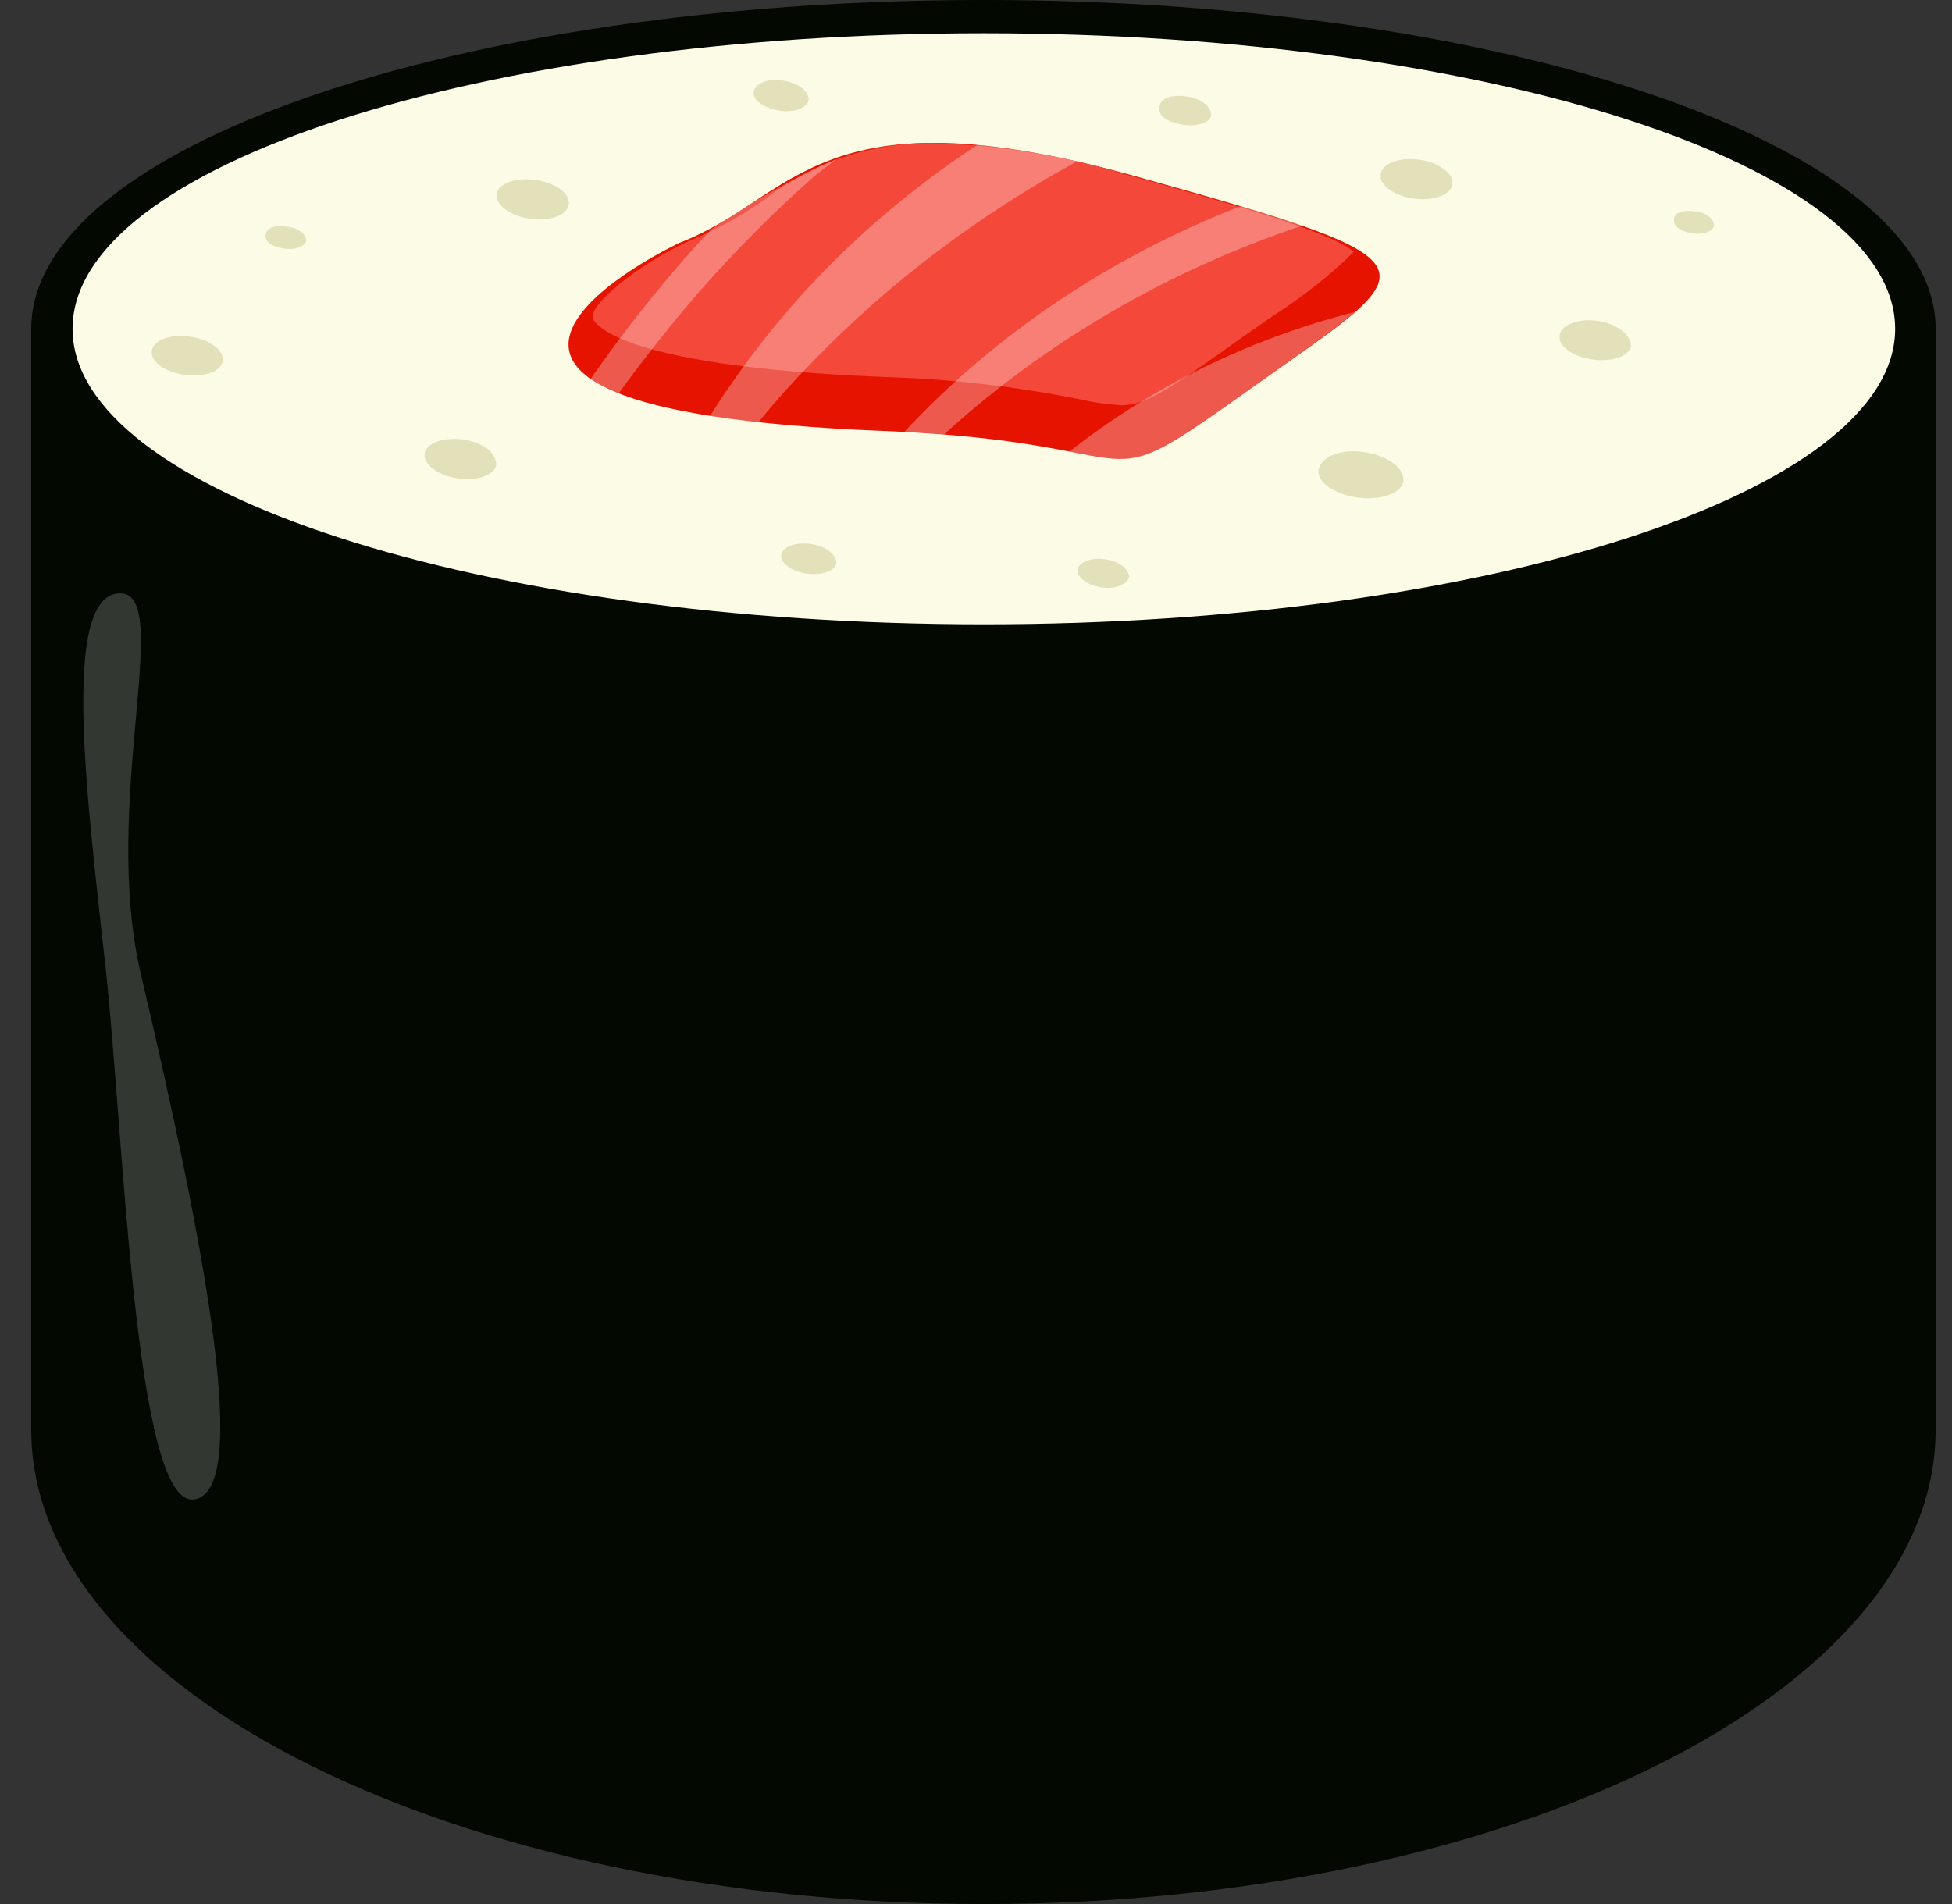 <svg width="41" height="40" viewBox="0 0 41 40" fill="none" xmlns="http://www.w3.org/2000/svg">
<rect x="0" y="0" width="41" height="40" fill="#333333" stroke="none"/>
<path d="M20.665 0C9.618 0 0.656 3.092 0.656 6.908V30.04C0.656 35.542 9.609 40 20.665 40C31.722 40 40.656 35.542 40.656 30.04V6.908C40.656 3.092 31.704 0 20.665 0Z" fill="#030800"/>
<path d="M39.806 6.908C39.806 3.478 31.238 0.699 20.665 0.699C10.092 0.699 1.524 3.478 1.524 6.908C1.524 10.337 10.101 13.116 20.665 13.116C31.229 13.116 39.806 10.337 39.806 6.908Z" fill="#FCFBE6"/>
<path d="M14.273 5.101C16.699 4.169 17.155 1.84 23.852 3.703C30.548 5.566 29.913 5.566 26.332 8.121C22.751 10.675 24.604 9.293 18.534 9.052C6.833 8.587 14.273 5.101 14.273 5.101Z" fill="#E61300"/>
<path d="M23.557 8.514C23.255 8.496 22.955 8.453 22.662 8.385C21.314 8.115 19.941 7.959 18.561 7.919C12.68 7.687 12.447 6.691 12.447 6.674C12.402 6.393 13.342 5.59 14.461 5.068C15.035 4.832 15.576 4.535 16.073 4.185C17.05 3.41 18.314 2.989 19.618 3.004C21.017 3.05 22.402 3.28 23.727 3.687C25.625 4.217 27.962 4.859 28.436 5.293C27.917 5.798 27.341 6.253 26.717 6.65L26.073 7.1C24.542 8.193 24.058 8.514 23.557 8.514Z" fill="#F4493A"/>
<g style="mix-blend-mode:color-dodge" opacity="0.3">
<g style="mix-blend-mode:color-dodge">
<path d="M17.093 7.574C18.686 5.932 20.552 4.52 22.625 3.389C21.937 3.231 21.237 3.115 20.53 3.044C18.473 4.395 16.726 6.088 15.383 8.032C15.213 8.265 15.06 8.506 14.908 8.747L15.92 8.883C16.296 8.417 16.69 7.984 17.093 7.574Z" fill="white"/>
</g>
<g style="mix-blend-mode:color-dodge">
<path d="M14.694 6.12C15.438 5.274 16.239 4.469 17.093 3.711L17.567 3.341C16.639 3.757 15.758 4.252 14.935 4.819C14.676 5.1 14.416 5.381 14.174 5.671C13.534 6.417 12.937 7.192 12.384 7.992C12.567 8.111 12.766 8.211 12.975 8.289C13.539 7.518 14.103 6.803 14.694 6.12Z" fill="white"/>
</g>
<g style="mix-blend-mode:color-dodge">
<path d="M26.332 8.12C27.272 7.446 27.997 6.956 28.454 6.554C26.24 7.12 24.194 8.122 22.465 9.486C23.996 9.775 23.978 9.823 26.332 8.12Z" fill="white"/>
</g>
<g style="mix-blend-mode:color-dodge">
<path d="M26.064 4.329C23.329 5.392 20.91 7.015 19 9.068L19.833 9.124C21.953 7.188 24.52 5.691 27.353 4.739L26.064 4.329Z" fill="white"/>
</g>
</g>
<g style="mix-blend-mode:multiply">
<g style="mix-blend-mode:multiply">
<path d="M23.718 12.129C23.718 11.968 23.53 11.799 23.235 11.751C22.939 11.703 22.662 11.799 22.635 11.96C22.608 12.121 22.823 12.289 23.119 12.338C23.414 12.386 23.647 12.289 23.718 12.129Z" fill="#E3E1BA"/>
</g>
<g style="mix-blend-mode:multiply">
<path d="M25.437 2.41C25.437 2.249 25.249 2.081 24.953 2.032C24.658 1.984 24.389 2.032 24.353 2.241C24.318 2.45 24.541 2.57 24.837 2.619C25.132 2.667 25.437 2.579 25.437 2.41Z" fill="#E3E1BA"/>
</g>
<g style="mix-blend-mode:multiply">
<path d="M17.567 11.832C17.567 11.663 17.37 11.478 17.047 11.43C16.725 11.382 16.448 11.478 16.412 11.647C16.376 11.815 16.609 12 16.931 12.048C17.253 12.097 17.531 12 17.567 11.832Z" fill="#E3E1BA"/>
</g>
<g style="mix-blend-mode:multiply">
<path d="M16.987 2.097C16.987 1.928 16.79 1.751 16.467 1.695C16.145 1.639 15.868 1.743 15.832 1.92C15.796 2.097 16.029 2.265 16.351 2.321C16.673 2.378 16.951 2.273 16.987 2.097Z" fill="#E3E1BA"/>
</g>
<g style="mix-blend-mode:multiply">
<path d="M36.001 4.739C36.001 4.611 35.858 4.474 35.625 4.442C35.392 4.41 35.178 4.442 35.16 4.603C35.142 4.763 35.303 4.86 35.536 4.9C35.768 4.94 35.983 4.86 36.001 4.739Z" fill="#E3E1BA"/>
</g>
<g style="mix-blend-mode:multiply">
<path d="M30.505 3.879C30.549 3.663 30.245 3.422 29.833 3.357C29.421 3.293 29.045 3.422 29.001 3.647C28.956 3.871 29.251 4.104 29.672 4.169C30.093 4.233 30.46 4.104 30.505 3.879Z" fill="#E3E1BA"/>
</g>
<g style="mix-blend-mode:multiply">
<path d="M10.423 9.759C10.423 9.534 10.173 9.301 9.752 9.237C9.331 9.173 8.964 9.301 8.919 9.518C8.875 9.735 9.179 9.984 9.6 10.048C10.021 10.112 10.388 9.984 10.423 9.759Z" fill="#E3E1BA"/>
</g>
<g style="mix-blend-mode:multiply">
<path d="M11.945 4.305C11.99 4.08 11.685 3.847 11.265 3.783C10.844 3.719 10.477 3.847 10.432 4.064C10.387 4.281 10.692 4.53 11.113 4.594C11.533 4.659 11.9 4.53 11.945 4.305Z" fill="#E3E1BA"/>
</g>
<g style="mix-blend-mode:multiply">
<path d="M29.475 10.12C29.52 9.855 29.17 9.582 28.678 9.502C28.186 9.422 27.783 9.574 27.702 9.839C27.622 10.104 28.006 10.377 28.49 10.45C28.973 10.522 29.421 10.377 29.475 10.12Z" fill="#E3E1BA"/>
</g>
<g style="mix-blend-mode:multiply">
<path d="M34.255 7.269C34.255 7.052 34.005 6.819 33.593 6.747C33.181 6.675 32.805 6.811 32.76 7.036C32.715 7.261 33.02 7.486 33.432 7.55C33.843 7.614 34.211 7.494 34.255 7.269Z" fill="#E3E1BA"/>
</g>
<g style="mix-blend-mode:multiply">
<path d="M6.43 5.06C6.43 4.932 6.287 4.795 6.045 4.763C5.804 4.731 5.607 4.763 5.58 4.924C5.553 5.084 5.723 5.181 5.956 5.221C6.189 5.261 6.404 5.181 6.43 5.06Z" fill="#E3E1BA"/>
</g>
<g style="mix-blend-mode:multiply">
<path d="M4.676 7.59C4.721 7.373 4.425 7.141 4.014 7.076C3.602 7.012 3.235 7.133 3.19 7.357C3.145 7.582 3.441 7.807 3.853 7.871C4.264 7.936 4.64 7.815 4.676 7.59Z" fill="#E3E1BA"/>
</g>
</g>
<g style="mix-blend-mode:color-dodge" opacity="0.3">
<path d="M4.058 31.502C2.831 31.606 2.599 23.839 2.223 20.377C1.847 16.916 1.265 12.57 2.482 12.466C3.7 12.361 2.097 16.859 2.966 20.498C4.344 26.353 5.284 31.389 4.058 31.502Z" fill="#A5A5A5"/>
</g>
</svg>
